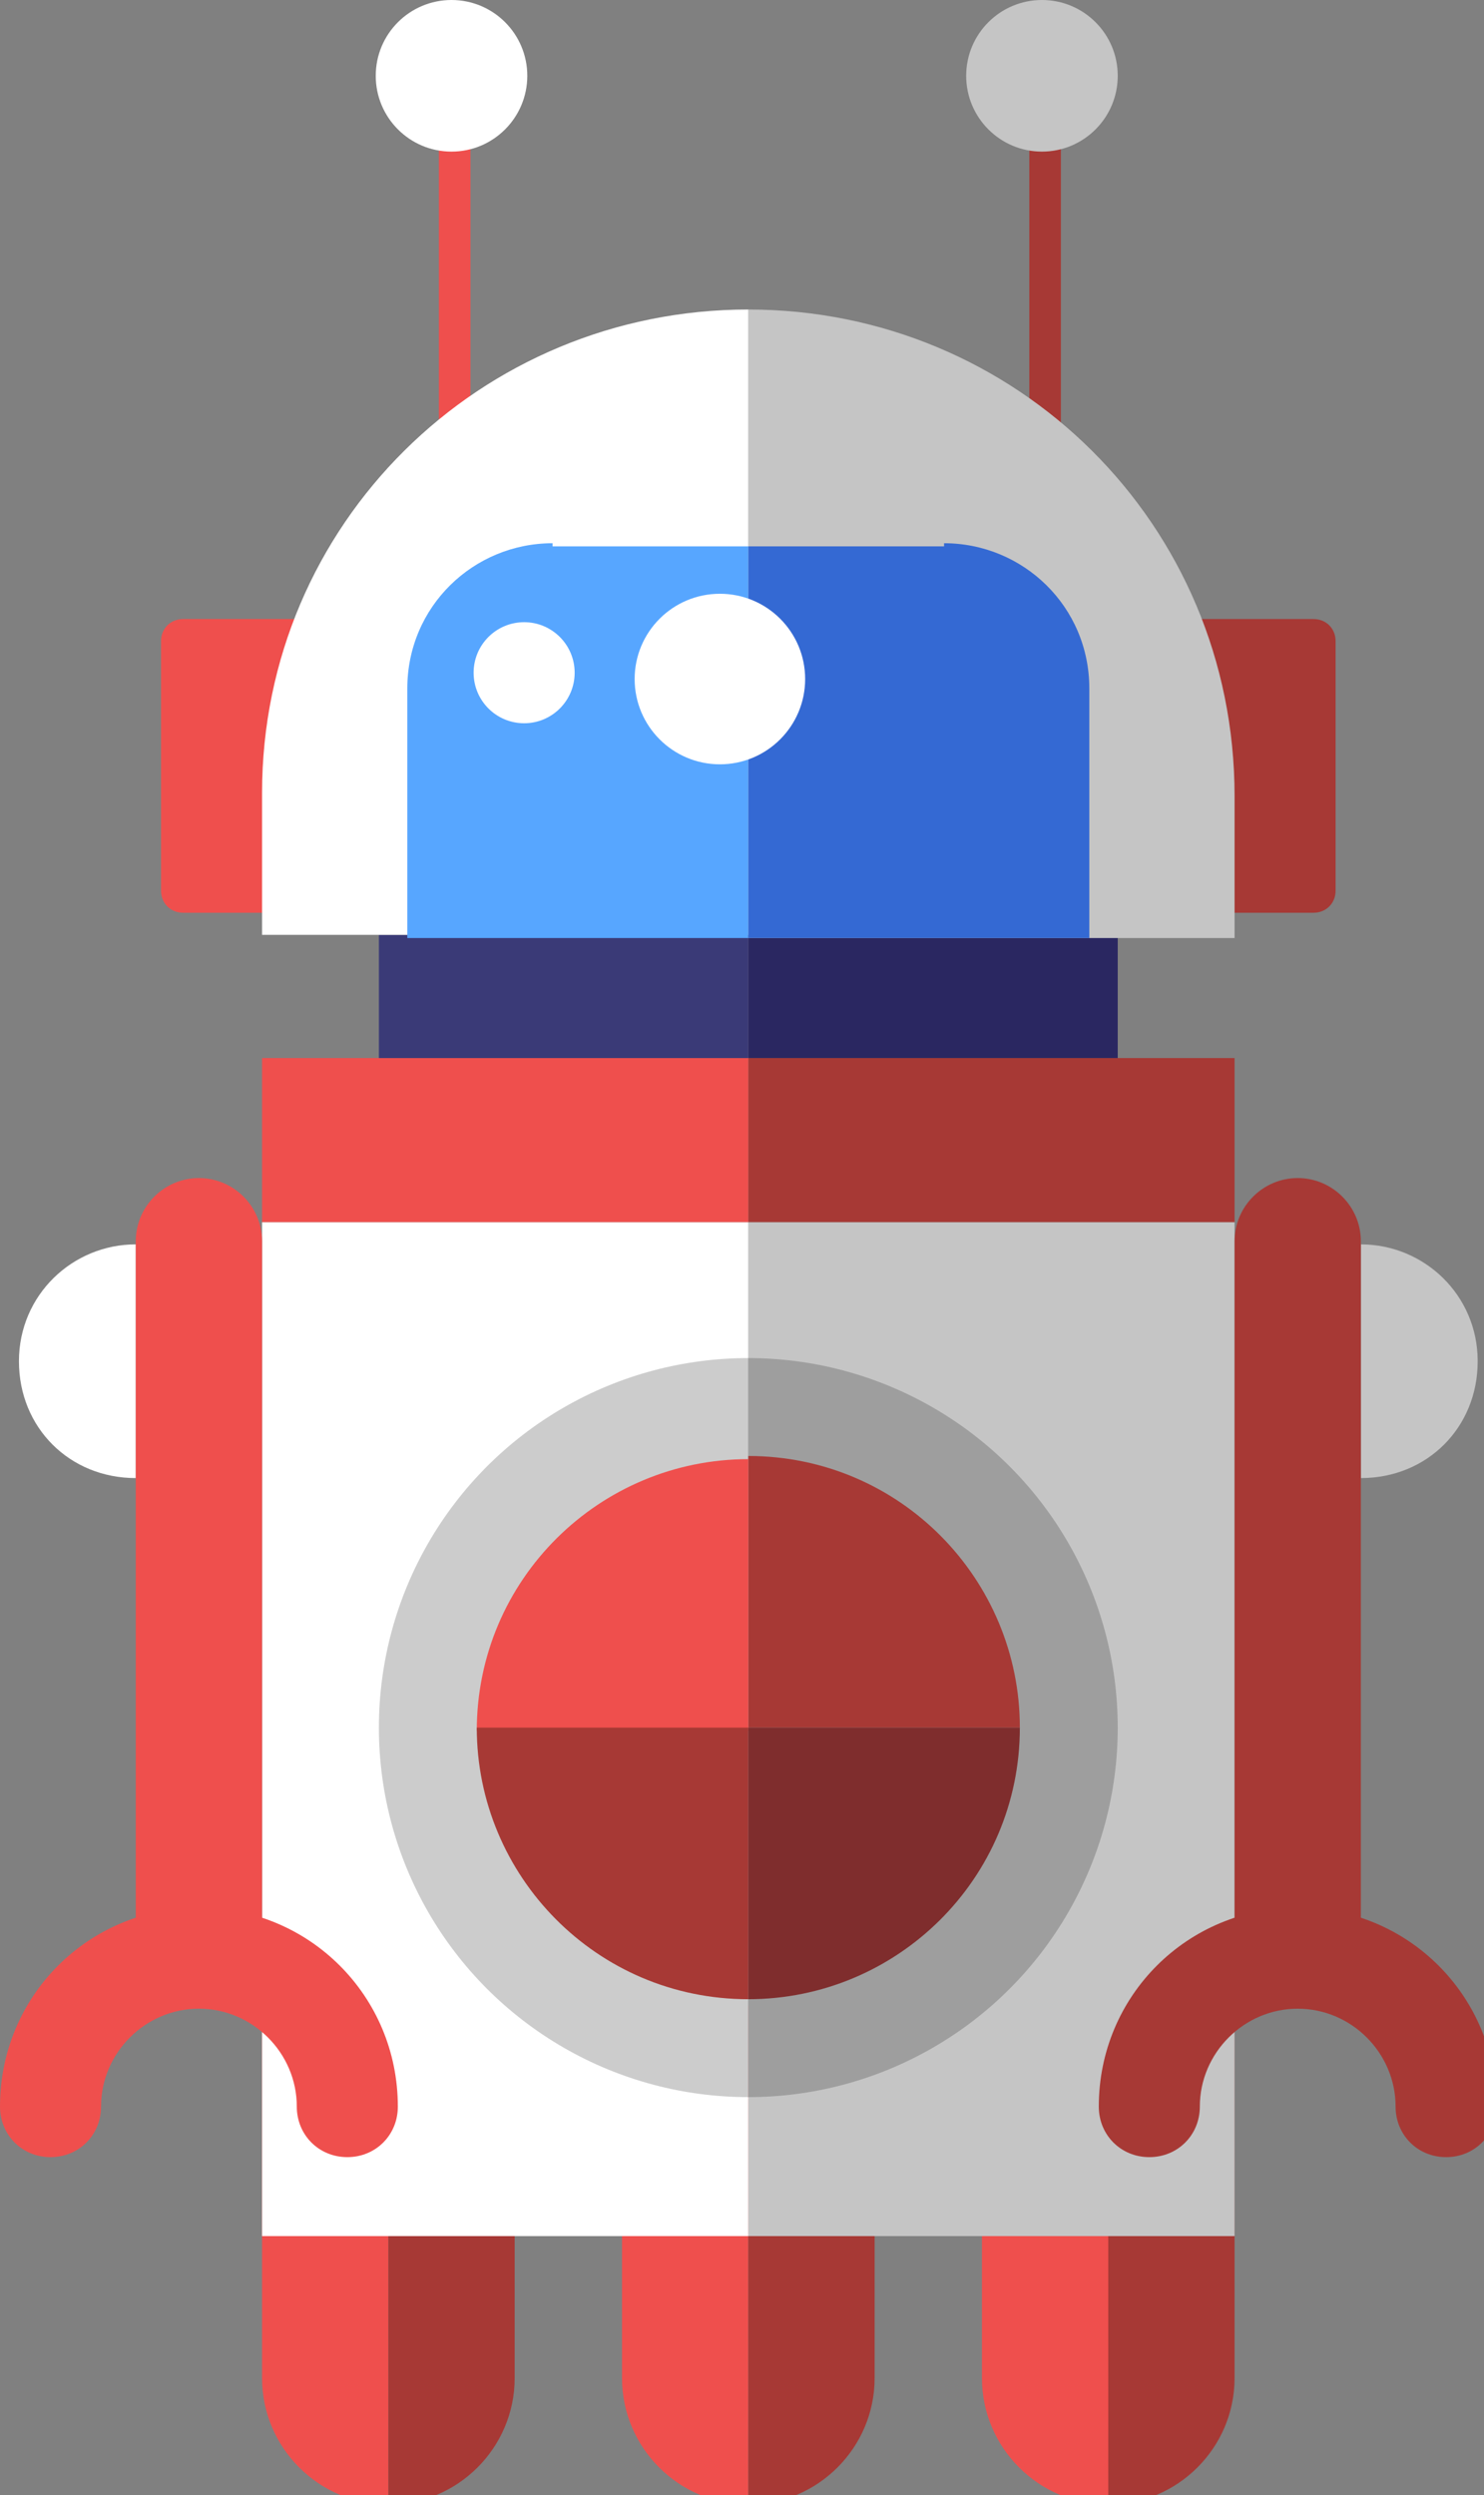 <?xml version="1.0" encoding="utf-8"?>
<!-- Generator: Adobe Illustrator 15.0.0, SVG Export Plug-In  -->
<!DOCTYPE svg PUBLIC "-//W3C//DTD SVG 1.1//EN" "http://www.w3.org/Graphics/SVG/1.1/DTD/svg11.dtd">
<svg version="1.1"
	 xmlns="http://www.w3.org/2000/svg" xmlns:xlink="http://www.w3.org/1999/xlink" xmlns:a="http://ns.adobe.com/AdobeSVGViewerExtensions/3.0/"
	 x="0px" y="0px" width="47px" height="79px" viewBox="0 0 47 79" overflow="visible" enable-background="new 0 0 47 79"
	 xml:space="preserve">
<rect x="0" y="0" width="47" height="79" fill="#808080" stroke="none"/>
<defs>
</defs>
<rect x="13.9" y="4.2" fill="#EF4F4D" width="1" height="10.9"/>
<rect x="32.6" y="4.2" fill="#A73935" width="1" height="10.9"/>
<path fill="#EF4F4D" d="M17.2,28.2c0,0.4-0.3,0.7-0.7,0.7H5.8c-0.4,0-0.7-0.3-0.7-0.7v-7.9c0-0.4,0.3-0.7,0.7-0.7h10.7
	c0.4,0,0.7,0.3,0.7,0.7V28.2z"/>
<path fill="#A73935" d="M42.3,28.2c0,0.4-0.3,0.7-0.7,0.7H30.9c-0.4,0-0.7-0.3-0.7-0.7v-7.9c0-0.4,0.3-0.7,0.7-0.7h10.7
	c0.4,0,0.7,0.3,0.7,0.7V28.2z"/>
<path fill="#EF4F4D" d="M8.3,63.5v11.8c0,2.2,1.8,4,4,4V63.5H8.3z"/>
<path fill="#A73935" d="M12.3,63.5v15.8c2.2,0,4-1.8,4-4V63.5H12.3z"/>
<path fill="#EF4F4D" d="M31.1,63.5v11.8c0,2.2,1.8,4,4,4V63.5H31.1z"/>
<path fill="#A73935" d="M35.1,63.5v15.8c2.2,0,4-1.8,4-4V63.5H35.1z"/>
<path fill="#EF4F4D" d="M19.7,63.5v11.8c0,2.2,1.8,4,4,4V63.5H19.7z"/>
<path fill="#A73935" d="M23.7,63.5v15.8c2.2,0,4-1.8,4-4V63.5H23.7z"/>
<path fill="#FFFFFF" d="M4.3,39.4c-2,0-3.7,1.6-3.7,3.7s1.6,3.7,3.7,3.7V39.4z"/>
<rect x="23.7" y="33.5" fill="#A73935" width="15.4" height="5.2"/>
<rect x="23.7" y="29.6" fill="#2A2761" width="11.7" height="3.9"/>
<rect x="8.3" y="33.5" fill="#EF4F4D" width="15.4" height="5.2"/>
<rect x="23.7" y="38.7" fill="#C5C5C5" width="15.4" height="32.1"/>
<rect x="8.3" y="38.7" fill="#FFFFFF" width="15.4" height="32.1"/>
<rect x="12" y="29.6" fill="#3A3A77" width="11.7" height="3.9"/>
<path fill="#C5C5C5" d="M23.7,9.8v15.4v4.5h15.4v-4.5C39.1,16.6,32.2,9.8,23.7,9.8z"/>
<path fill="#FFFFFF" d="M8.3,25.1v4.5h15.4v-4.5V9.8C15.2,9.8,8.3,16.6,8.3,25.1z"/>
<circle opacity="0.2" cx="23.7" cy="54.7" r="11.7"/>
<path fill="#A73935" d="M32.3,54.7c0-4.7-3.8-8.6-8.6-8.6v8.6H32.3z"/>
<path fill="#EF4F4D" d="M23.7,46.2c-4.7,0-8.6,3.8-8.6,8.6h8.6V46.2z"/>
<path fill="#A73935" d="M15.1,54.7c0,4.7,3.8,8.6,8.6,8.6v-8.6H15.1z"/>
<path fill="#7F2D2D" d="M23.7,54.7v8.6c4.7,0,8.6-3.8,8.6-8.6H23.7z"/>
<path fill="#EF4F4D" d="M8.3,61.3c0,1.1-0.9,2-2,2l0,0c-1.1,0-2-0.9-2-2v-22c0-1.1,0.9-2,2-2l0,0c1.1,0,2,0.9,2,2V61.3z"/>
<path fill="#EF4F4D" d="M11,68.3c-0.9,0-1.6-0.7-1.6-1.6c0-1.7-1.4-3.1-3.1-3.1S3.2,65,3.2,66.7c0,0.9-0.7,1.6-1.6,1.6
	c-0.9,0-1.6-0.7-1.6-1.6c0-3.5,2.8-6.3,6.3-6.3c3.5,0,6.3,2.8,6.3,6.3C12.6,67.6,11.9,68.3,11,68.3z"/>
<path fill="#C5C5C5" d="M43.1,39.4c2,0,3.7,1.6,3.7,3.7s-1.6,3.7-3.7,3.7V39.4z"/>
<path fill="#A73935" d="M39.1,61.3c0,1.1,0.9,2,2,2l0,0c1.1,0,2-0.9,2-2v-22c0-1.1-0.9-2-2-2l0,0c-1.1,0-2,0.9-2,2V61.3z"/>
<path fill="#A73935" d="M45.8,68.3c-0.9,0-1.6-0.7-1.6-1.6c0-1.7-1.4-3.1-3.1-3.1S38,65,38,66.7c0,0.9-0.7,1.6-1.6,1.6
	s-1.6-0.7-1.6-1.6c0-3.5,2.8-6.3,6.3-6.3c3.5,0,6.3,2.8,6.3,6.3C47.4,67.6,46.7,68.3,45.8,68.3z"/>
<path fill="#57A6FF" d="M17.5,17.2c-2.5,0-4.6,2-4.6,4.6v7.9h10.8v-4.5v-7.9H17.5z"/>
<path fill="#3469D3" d="M29.9,17.2c2.5,0,4.6,2,4.6,4.6v7.9H23.7v-4.5v-7.9H29.9z"/>
<circle fill="#FFFFFF" cx="14.3" cy="2.4" r="2.4"/>
<circle fill="#C5C5C5" cx="33" cy="2.4" r="2.4"/>
<circle fill="#FFFFFF" cx="16.6" cy="21.3" r="1.6"/>
<circle fill="#FFFFFF" cx="22.8" cy="21.5" r="2.7"/>
</svg>
